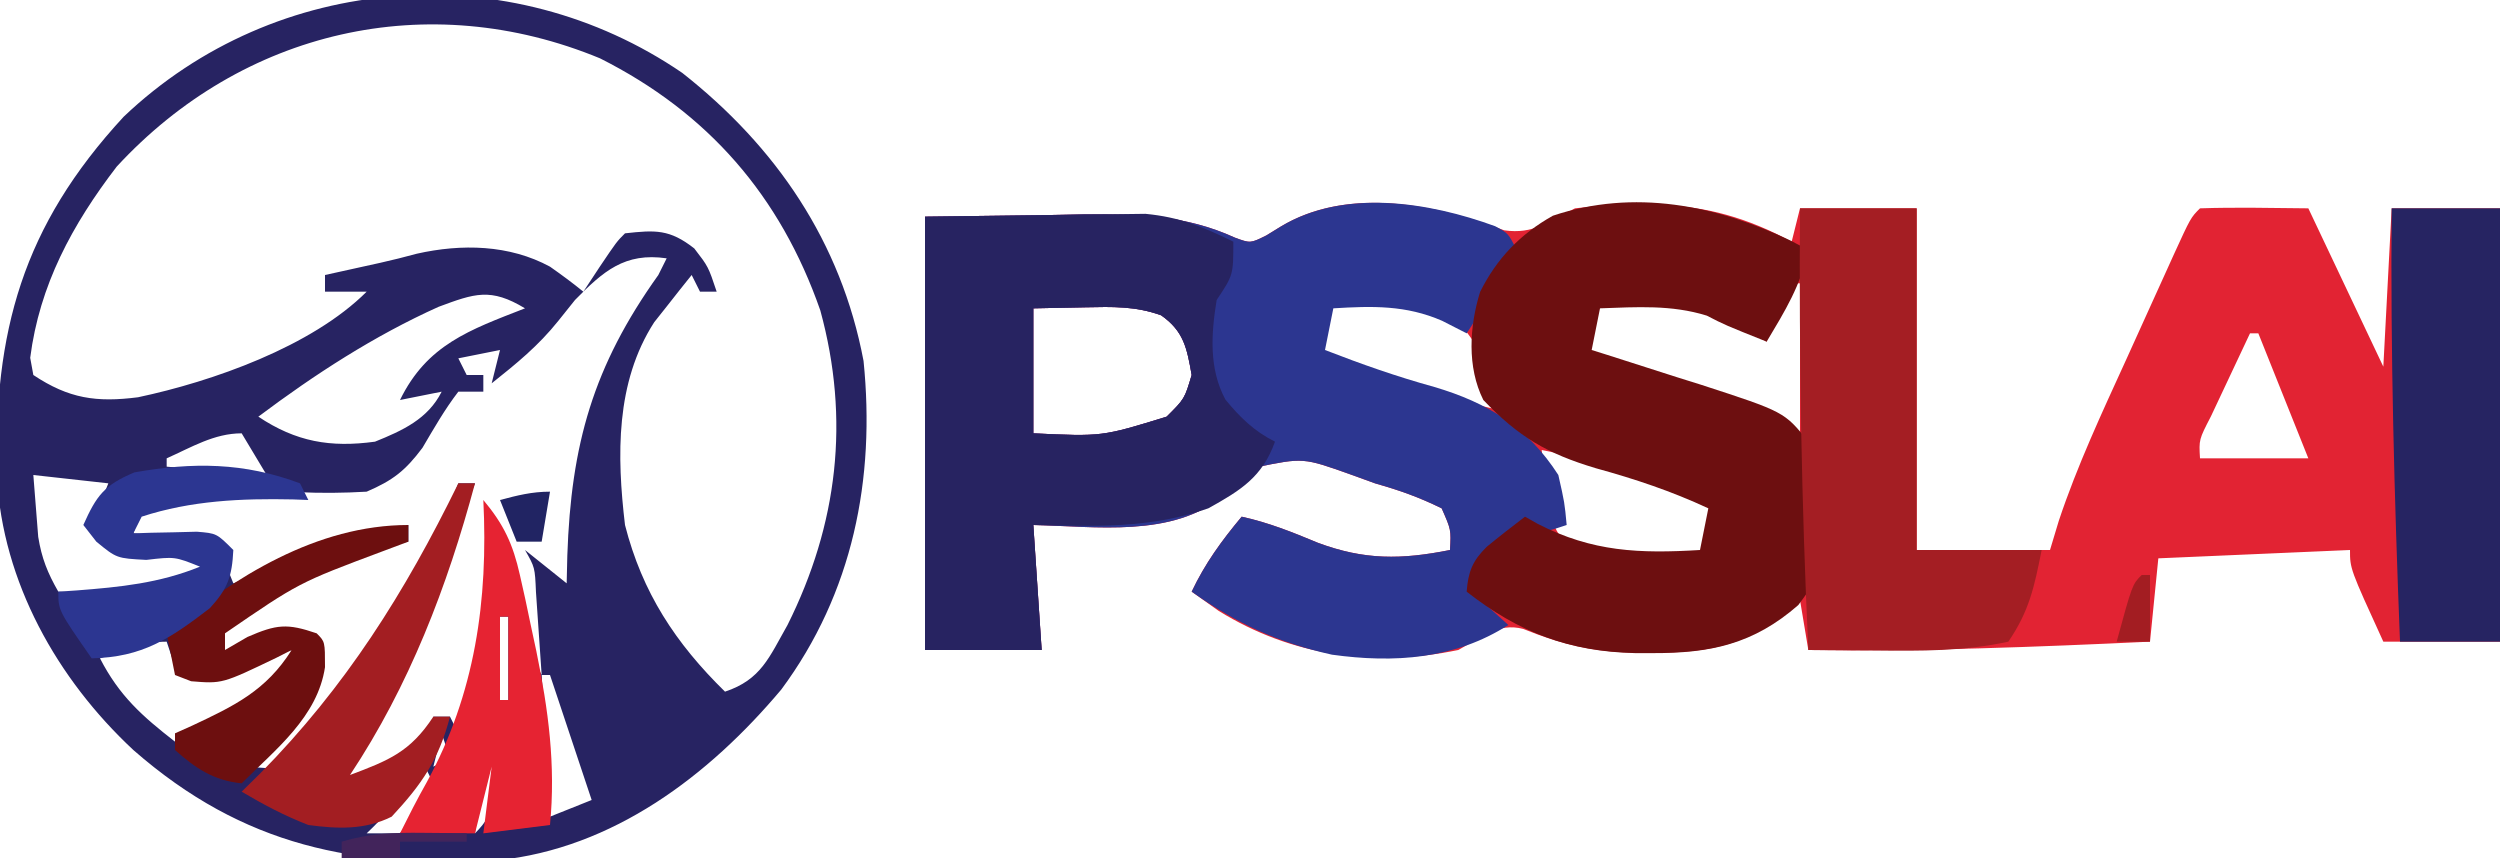 <?xml version="1.0" encoding="UTF-8"?>
<svg version="1.1" xmlns="http://www.w3.org/2000/svg" width="300" height="103">
<path d="M0 0 C3.522 0.512 5.361 -1.044 8.5 -2.637 C11.191 -2.949 13.571 -3.113 16.25 -3.074 C17.298 -3.069 17.298 -3.069 18.367 -3.064 C24.313 -2.905 29.242 -1.468 34.5 1.363 C34.83 0.043 35.16 -1.277 35.5 -2.637 C40.12 -2.637 44.74 -2.637 49.5 -2.637 C49.5 10.893 49.5 24.423 49.5 38.363 C54.78 38.363 60.06 38.363 65.5 38.363 C65.848 37.208 66.196 36.053 66.555 34.863 C68.774 28.207 71.744 21.87 74.653 15.495 C75.634 13.343 76.609 11.187 77.582 9.031 C78.203 7.663 78.824 6.294 79.445 4.926 C79.737 4.281 80.029 3.636 80.329 2.972 C82.384 -1.521 82.384 -1.521 83.5 -2.637 C87.835 -2.781 92.162 -2.679 96.5 -2.637 C100.955 6.768 100.955 6.768 105.5 16.363 C105.83 10.093 106.16 3.823 106.5 -2.637 C110.79 -2.637 115.08 -2.637 119.5 -2.637 C119.5 14.523 119.5 31.683 119.5 49.363 C114.88 49.363 110.26 49.363 105.5 49.363 C101.5 40.613 101.5 40.613 101.5 38.363 C90.115 38.858 90.115 38.858 78.5 39.363 C78.17 42.663 77.84 45.963 77.5 49.363 C63.824 50.006 50.192 50.531 36.5 50.363 C36.005 47.393 36.005 47.393 35.5 44.363 C34.778 44.982 34.056 45.601 33.312 46.238 C28.289 50.033 23.951 50.72 17.75 50.676 C16.685 50.677 16.685 50.677 15.598 50.678 C10.645 50.6 6.83 49.666 2.293 47.836 C-0.75 47.034 -2.841 48.903 -5.5 50.363 C-15.617 52.45 -25.417 51.134 -34.25 45.676 C-35.322 44.913 -36.395 44.15 -37.5 43.363 C-35.886 39.961 -33.914 37.26 -31.5 34.363 C-28.279 35.068 -25.414 36.221 -22.375 37.488 C-16.754 39.592 -12.328 39.526 -6.5 38.363 C-6.366 35.934 -6.366 35.934 -7.5 33.363 C-10.255 32.012 -12.581 31.194 -15.5 30.363 C-16.944 29.839 -16.944 29.839 -18.418 29.305 C-24.113 27.273 -24.113 27.273 -29.766 28.441 C-31.095 29.52 -32.394 30.637 -33.66 31.789 C-39.701 36.958 -49.149 35.516 -56.5 35.363 C-56.17 40.313 -55.84 45.263 -55.5 50.363 C-60.12 50.363 -64.74 50.363 -69.5 50.363 C-69.5 33.203 -69.5 16.043 -69.5 -1.637 C-64.736 -1.699 -59.971 -1.76 -55.062 -1.824 C-53.578 -1.852 -52.094 -1.879 -50.565 -1.907 C-43.968 -1.948 -38.347 -1.879 -32.282 0.891 C-30.45 1.562 -30.45 1.562 -28.544 0.617 C-27.973 0.265 -27.401 -0.087 -26.812 -0.449 C-18.78 -5.281 -8.321 -3.159 0 0 Z M-22.5 10.363 C-22.812 12.894 -22.812 12.894 -21.5 15.363 C-15.226 18.441 -8.28 19.77 -1.5 21.363 C-2.222 15.102 -2.222 15.102 -5.938 10.363 C-9.474 8.983 -12.278 8.207 -16.062 8.176 C-16.848 8.162 -17.633 8.147 -18.441 8.133 C-20.724 8.172 -20.724 8.172 -22.5 10.363 Z M34.5 6.363 C32.213 9.601 32.213 9.601 31.5 13.363 C30.894 13.002 30.288 12.641 29.664 12.27 C23.632 8.929 18.441 7.095 11.5 8.363 C10.84 9.023 10.18 9.683 9.5 10.363 C9.82 12.966 9.82 12.966 10.5 15.363 C11.115 15.565 11.73 15.766 12.364 15.974 C15.161 16.892 17.955 17.815 20.75 18.738 C21.718 19.055 22.686 19.372 23.684 19.699 C24.618 20.009 25.553 20.318 26.516 20.637 C27.374 20.92 28.233 21.202 29.118 21.494 C31.5 22.363 31.5 22.363 35.5 24.363 C35.5 18.423 35.5 12.483 35.5 6.363 C35.17 6.363 34.84 6.363 34.5 6.363 Z M-56.5 9.363 C-56.5 14.313 -56.5 19.263 -56.5 24.363 C-48.252 24.757 -48.252 24.757 -40.5 22.363 C-38.347 20.22 -38.347 20.22 -37.5 17.363 C-38.066 14.158 -38.43 12.113 -41.168 10.195 C-44.278 9.086 -46.957 9.172 -50.25 9.238 C-52.312 9.28 -54.375 9.321 -56.5 9.363 Z M89.5 12.363 C88.495 14.486 87.496 16.612 86.5 18.738 C85.943 19.922 85.386 21.105 84.812 22.324 C83.368 25.118 83.368 25.118 83.5 27.363 C87.79 27.363 92.08 27.363 96.5 27.363 C94.52 22.413 92.54 17.463 90.5 12.363 C90.17 12.363 89.84 12.363 89.5 12.363 Z M4.5 26.363 C4.702 27.971 4.938 29.575 5.188 31.176 C5.315 32.069 5.443 32.962 5.574 33.883 C6.325 36.527 6.325 36.527 8.695 38.168 C11.906 39.536 14.209 39.732 17.688 39.676 C19.256 39.67 19.256 39.67 20.855 39.664 C23.655 39.624 23.655 39.624 25.5 37.363 C25.73 34.839 25.73 34.839 24.5 32.363 C18.461 28.795 11.296 27.804 4.5 26.363 Z " fill="#E22333" transform="translate(180.5,27.637)"/>
<path d="M0 0 C11.269 8.87 19.056 20.287 21.75 34.562 C23.185 48.677 20.479 62.401 11.875 74 C3.182 84.338 -8.299 93.064 -22.173 94.485 C-39.271 95.418 -52.601 92.862 -65.875 81.25 C-75.021 72.725 -81.556 61.112 -82.246 48.465 C-82.654 31.043 -79.171 18.4 -67.039 5.262 C-48.705 -12.183 -20.668 -14.137 0 0 Z M-67.875 11.25 C-73.193 18.188 -77.135 25.452 -78.25 34.188 C-78.126 34.868 -78.002 35.549 -77.875 36.25 C-73.607 39.095 -70.296 39.56 -65.312 38.922 C-56.382 37.029 -44.464 32.839 -37.875 26.25 C-39.525 26.25 -41.175 26.25 -42.875 26.25 C-42.875 25.59 -42.875 24.93 -42.875 24.25 C-42.272 24.117 -41.668 23.984 -41.047 23.848 C-40.248 23.671 -39.448 23.494 -38.625 23.312 C-37.836 23.138 -37.047 22.964 -36.234 22.785 C-34.767 22.452 -33.306 22.094 -31.855 21.695 C-26.484 20.488 -20.759 20.599 -15.875 23.25 C-14.511 24.208 -13.167 25.197 -11.875 26.25 C-10.916 24.796 -10.916 24.796 -9.938 23.312 C-7.875 20.25 -7.875 20.25 -6.875 19.25 C-3.214 18.843 -1.513 18.75 1.438 21.062 C3.125 23.25 3.125 23.25 4.125 26.25 C3.465 26.25 2.805 26.25 2.125 26.25 C1.63 25.26 1.63 25.26 1.125 24.25 C0.156 25.45 -0.799 26.661 -1.75 27.875 C-2.284 28.548 -2.817 29.221 -3.367 29.914 C-8.029 37.136 -7.86 45.957 -6.875 54.25 C-4.806 62.359 -0.809 68.435 5.125 74.25 C9.464 72.804 10.426 70.118 12.629 66.246 C18.664 54.161 20.146 41.593 16.562 28.5 C11.763 14.744 3.069 4.762 -9.875 -1.75 C-30.553 -10.294 -52.764 -5.129 -67.875 11.25 Z M-12.875 27.25 C-13.535 28.075 -14.195 28.9 -14.875 29.75 C-17.271 32.745 -19.877 34.865 -22.875 37.25 C-22.545 35.93 -22.215 34.61 -21.875 33.25 C-23.525 33.58 -25.175 33.91 -26.875 34.25 C-26.38 35.24 -26.38 35.24 -25.875 36.25 C-25.215 36.25 -24.555 36.25 -23.875 36.25 C-23.875 36.91 -23.875 37.57 -23.875 38.25 C-24.865 38.25 -25.855 38.25 -26.875 38.25 C-28.519 40.392 -29.81 42.664 -31.18 44.988 C-33.237 47.733 -34.714 48.891 -37.875 50.25 C-40.682 50.412 -43.272 50.438 -46.062 50.312 C-52.592 50.15 -58.533 50.505 -64.875 52.25 C-65.205 53.24 -65.535 54.23 -65.875 55.25 C-62.575 55.58 -59.275 55.91 -55.875 56.25 C-55.215 57.9 -54.555 59.55 -53.875 61.25 C-46.945 58.94 -40.015 56.63 -32.875 54.25 C-32.875 54.91 -32.875 55.57 -32.875 56.25 C-33.578 56.369 -34.28 56.487 -35.004 56.609 C-42.856 58.361 -50.098 61.633 -55.875 67.25 C-55.545 68.24 -55.215 69.23 -54.875 70.25 C-53.988 69.734 -53.101 69.219 -52.188 68.688 C-48.675 67.163 -47.428 67.101 -43.875 68.25 C-44.019 75.18 -47.098 78.448 -51.875 83.25 C-48.822 83.579 -48.822 83.579 -46.93 81.555 C-33.618 66.939 -33.618 66.939 -26.875 49.25 C-26.215 49.25 -25.555 49.25 -24.875 49.25 C-26.405 53.192 -27.951 57.128 -29.5 61.062 C-29.927 62.163 -30.353 63.263 -30.793 64.396 C-33.666 71.664 -36.963 78.485 -40.875 85.25 C-36.389 83.998 -33.282 82.456 -29.875 79.25 C-29.875 78.59 -29.875 77.93 -29.875 77.25 C-29.215 77.25 -28.555 77.25 -27.875 77.25 C-27.545 77.91 -27.215 78.57 -26.875 79.25 C-23.5 70.74 -22.875 62.365 -22.875 53.25 C-22.477 54.805 -22.477 54.805 -22.07 56.391 C-21.714 57.76 -21.357 59.13 -21 60.5 C-20.826 61.182 -20.652 61.864 -20.473 62.566 C-19.574 65.996 -18.641 69.163 -16.875 72.25 C-17.016 70.125 -17.163 68 -17.312 65.875 C-17.394 64.692 -17.475 63.508 -17.559 62.289 C-17.686 59.335 -17.686 59.335 -18.875 57.25 C-16.4 59.23 -16.4 59.23 -13.875 61.25 C-13.836 59.601 -13.836 59.601 -13.797 57.918 C-13.345 44.593 -10.709 35.218 -2.875 24.25 C-2.545 23.59 -2.215 22.93 -1.875 22.25 C-6.917 21.509 -9.506 23.825 -12.875 27.25 Z M-29.242 28.066 C-36.973 31.542 -44.108 36.175 -50.875 41.25 C-46.354 44.264 -42.229 44.984 -36.875 44.25 C-33.587 42.924 -30.516 41.532 -28.875 38.25 C-30.525 38.58 -32.175 38.91 -33.875 39.25 C-30.634 32.614 -25.552 30.852 -18.875 28.25 C-22.995 25.758 -24.909 26.457 -29.242 28.066 Z M-61.875 46.25 C-61.875 46.58 -61.875 46.91 -61.875 47.25 C-57.915 47.58 -53.955 47.91 -49.875 48.25 C-50.865 46.6 -51.855 44.95 -52.875 43.25 C-56.179 43.25 -58.896 44.926 -61.875 46.25 Z M-65.875 47.25 C-61.875 48.25 -61.875 48.25 -61.875 48.25 Z M-77.875 48.25 C-77.76 49.834 -77.633 51.417 -77.5 53 C-77.43 53.882 -77.361 54.763 -77.289 55.672 C-76.876 58.241 -76.163 60.008 -74.875 62.25 C-68.059 62.583 -62.954 62.492 -56.875 59.25 C-59.657 57.469 -61.045 57.253 -64.438 57.312 C-67.875 57.25 -67.875 57.25 -69.812 55.75 C-70.163 55.255 -70.514 54.76 -70.875 54.25 C-70.215 52.6 -69.555 50.95 -68.875 49.25 C-71.845 48.92 -74.815 48.59 -77.875 48.25 Z M-21.875 65.25 C-21.875 68.55 -21.875 71.85 -21.875 75.25 C-21.545 75.25 -21.215 75.25 -20.875 75.25 C-20.875 71.95 -20.875 68.65 -20.875 65.25 C-21.205 65.25 -21.535 65.25 -21.875 65.25 Z M-69.875 70.25 C-67.556 74.759 -64.81 77.189 -60.875 80.25 C-53.067 76.868 -53.067 76.868 -46.875 71.25 C-46.875 70.59 -46.875 69.93 -46.875 69.25 C-49.472 69.683 -51.567 70.077 -53.875 71.375 C-56.525 72.534 -58.144 72.009 -60.875 71.25 C-61.205 70.26 -61.535 69.27 -61.875 68.25 C-64.759 68.25 -67.17 69.309 -69.875 70.25 Z M-16.875 72.25 C-16.545 77.86 -16.215 83.47 -15.875 89.25 C-14.225 88.59 -12.575 87.93 -10.875 87.25 C-12.525 82.3 -14.175 77.35 -15.875 72.25 C-16.205 72.25 -16.535 72.25 -16.875 72.25 Z M-21.875 76.25 C-23.446 81.276 -24.324 86.011 -24.875 91.25 C-22.154 88.529 -22.268 86.402 -21.75 82.625 C-21.582 81.436 -21.415 80.248 -21.242 79.023 C-21.121 78.108 -21 77.193 -20.875 76.25 C-21.205 76.25 -21.535 76.25 -21.875 76.25 Z M-28.875 79.25 C-29.205 80.57 -29.535 81.89 -29.875 83.25 C-29.215 82.92 -28.555 82.59 -27.875 82.25 C-28.205 81.26 -28.535 80.27 -28.875 79.25 Z M-30.875 83.25 C-31.473 84.013 -32.071 84.776 -32.688 85.562 C-34.345 87.598 -35.978 89.448 -37.875 91.25 C-36.555 91.25 -35.235 91.25 -33.875 91.25 C-31.593 88.327 -31.593 88.327 -29.875 85.25 C-30.205 84.59 -30.535 83.93 -30.875 83.25 Z " fill="#272362" transform="translate(81.875,8.75)"/>
<path d="M0 0 C1.574 0.852 1.574 0.852 2.574 2.852 C0.733 6.343 -1.237 9.569 -3.426 12.852 C-4.395 12.357 -5.365 11.862 -6.363 11.352 C-10.713 9.453 -14.756 9.566 -19.426 9.852 C-19.756 11.502 -20.086 13.152 -20.426 14.852 C-16.08 16.542 -11.796 18.049 -7.301 19.289 C-0.871 21.192 3.892 24.124 7.574 29.852 C8.324 33.164 8.324 33.164 8.574 35.852 C5.574 36.852 5.574 36.852 2.574 35.852 C0.012 38.164 0.012 38.164 -2.426 40.852 C-2.763 43.977 -2.763 43.977 -0.426 46.039 C0.234 46.637 0.894 47.235 1.574 47.852 C-4.862 51.963 -12.12 52.447 -19.59 51.414 C-26.089 49.966 -31.012 47.703 -36.426 43.852 C-34.812 40.449 -32.84 37.748 -30.426 34.852 C-27.204 35.556 -24.34 36.71 -21.301 37.977 C-15.679 40.08 -11.253 40.015 -5.426 38.852 C-5.291 36.422 -5.291 36.422 -6.426 33.852 C-9.181 32.5 -11.507 31.682 -14.426 30.852 C-15.87 30.328 -15.87 30.328 -17.344 29.793 C-23.039 27.762 -23.039 27.762 -28.691 28.93 C-30.021 30.008 -31.32 31.125 -32.586 32.277 C-38.626 37.446 -48.075 36.005 -55.426 35.852 C-55.096 40.802 -54.766 45.752 -54.426 50.852 C-59.046 50.852 -63.666 50.852 -68.426 50.852 C-68.426 33.692 -68.426 16.532 -68.426 -1.148 C-63.661 -1.21 -58.897 -1.272 -53.988 -1.336 C-52.504 -1.363 -51.02 -1.391 -49.49 -1.419 C-42.894 -1.46 -37.273 -1.391 -31.208 1.379 C-29.375 2.051 -29.375 2.051 -27.469 1.105 C-26.898 0.753 -26.327 0.401 -25.738 0.039 C-18.164 -4.536 -7.971 -2.917 0 0 Z M-55.426 9.852 C-55.426 14.802 -55.426 19.752 -55.426 24.852 C-47.177 25.245 -47.177 25.245 -39.426 22.852 C-37.273 20.709 -37.273 20.709 -36.426 17.852 C-36.991 14.646 -37.355 12.601 -40.094 10.684 C-43.204 9.574 -45.883 9.661 -49.176 9.727 C-51.238 9.768 -53.301 9.809 -55.426 9.852 Z " fill="#2C3690" transform="translate(179.426,27.148)"/>
<path d="M0 0 C0.681 0.361 1.361 0.722 2.062 1.094 C1.172 5.331 -0.732 8.394 -2.938 12.094 C-7.938 10.094 -7.938 10.094 -10.125 8.969 C-14.361 7.651 -18.535 7.94 -22.938 8.094 C-23.267 9.744 -23.598 11.394 -23.938 13.094 C-23.328 13.285 -22.718 13.476 -22.089 13.673 C-19.306 14.552 -16.528 15.448 -13.75 16.344 C-12.79 16.644 -11.831 16.944 -10.842 17.254 C-0.811 20.516 -0.811 20.516 2.062 24.094 C2.792 27.097 2.807 29.952 2.75 33.031 C2.778 33.83 2.805 34.628 2.834 35.451 C2.811 41.097 2.811 41.097 0.854 43.704 C-4.519 48.404 -9.687 49.484 -16.625 49.469 C-17.331 49.468 -18.037 49.467 -18.765 49.466 C-26.644 49.289 -32.746 46.96 -38.938 42.094 C-38.761 39.714 -38.24 38.391 -36.535 36.715 C-35.031 35.473 -33.486 34.28 -31.938 33.094 C-31.427 33.383 -30.917 33.671 -30.391 33.969 C-23.825 37.322 -18.222 37.537 -10.938 37.094 C-10.607 35.444 -10.277 33.794 -9.938 32.094 C-14.375 30.03 -18.715 28.583 -23.438 27.281 C-29.309 25.529 -32.716 23.507 -36.938 19.094 C-38.908 15.153 -38.615 10.274 -37.324 6.121 C-35.319 2.103 -32.506 -0.823 -28.594 -3.02 C-18.876 -6.264 -8.999 -4.308 0 0 Z " fill="#6D0F10" transform="translate(214.938,28.906)"/>
<path d="M0 0 C4.806 -0.062 9.611 -0.124 14.562 -0.188 C16.816 -0.228 16.816 -0.228 19.115 -0.27 C20.917 -0.282 20.917 -0.282 22.754 -0.293 C23.974 -0.309 25.194 -0.324 26.451 -0.341 C30.597 0.057 33.277 1.19 37 3 C37 7 37 7 35 10 C34.334 14.075 34.055 18.244 36.051 21.953 C37.813 24.095 39.508 25.754 42 27 C40.481 31.254 37.869 32.851 34 35 C26.995 37.458 20.389 37.154 13 37 C13.33 41.95 13.66 46.9 14 52 C9.38 52 4.76 52 0 52 C0 34.84 0 17.68 0 0 Z M13 11 C13 15.95 13 20.9 13 26 C21.248 26.393 21.248 26.393 29 24 C31.153 21.857 31.153 21.857 32 19 C31.434 15.795 31.07 13.75 28.332 11.832 C25.222 10.722 22.543 10.809 19.25 10.875 C17.188 10.916 15.125 10.957 13 11 Z " fill="#272361" transform="translate(111,26)"/>
<path d="M0 0 C4.62 0 9.24 0 14 0 C14 13.53 14 27.06 14 41 C18.95 41 23.9 41 29 41 C28.11 45.45 27.524 48.298 25 52 C19.707 53.156 14.45 53.123 9.062 53.062 C8.283 53.058 7.504 53.053 6.701 53.049 C4.801 53.037 2.9 53.019 1 53 C0.171 35.322 -0.125 17.696 0 0 Z " fill="#A41E23" transform="translate(216,25)"/>
<path d="M0 0 C4.29 0 8.58 0 13 0 C13 17.16 13 34.32 13 52 C9.04 52 5.08 52 1 52 C0.315 34.655 -0.152 17.36 0 0 Z " fill="#262462" transform="translate(287,25)"/>
<path d="M0 0 C0.66 0 1.32 0 2 0 C-1.324 12.392 -5.886 24.279 -13 35 C-8.352 33.246 -5.78 32.243 -3 28 C-2.34 28 -1.68 28 -1 28 C-2.364 33.21 -4.398 36.128 -8 40 C-11.225 41.612 -14.504 41.469 -18 41 C-20.819 39.906 -23.404 38.546 -26 37 C-24.909 35.927 -24.909 35.927 -23.797 34.832 C-13.516 24.421 -6.414 13.096 0 0 Z " fill="#A31E22" transform="translate(55,58)"/>
<path d="M0 0 C2.452 2.927 3.556 5.284 4.387 9 C4.603 9.965 4.819 10.93 5.042 11.924 C5.255 12.939 5.468 13.954 5.688 15 C5.909 16.031 6.13 17.063 6.358 18.125 C7.804 25.19 8.699 31.782 8 39 C5.36 39.33 2.72 39.66 0 40 C0.33 37.36 0.66 34.72 1 32 C0.34 34.64 -0.32 37.28 -1 40 C-3.97 40 -6.94 40 -10 40 C-8.976 37.952 -7.946 35.905 -6.816 33.914 C-0.973 23.246 0.595 12.041 0 0 Z M2 14 C2 17.3 2 20.6 2 24 C2.33 24 2.66 24 3 24 C3 20.7 3 17.4 3 14 C2.67 14 2.34 14 2 14 Z " fill="#E62332" transform="translate(58,60)"/>
<path d="M0 0 C0 0.66 0 1.32 0 2 C-1.002 2.375 -2.003 2.75 -3.035 3.137 C-13.152 6.925 -13.152 6.925 -22 13 C-22 13.66 -22 14.32 -22 15 C-21.113 14.484 -20.226 13.969 -19.312 13.438 C-15.793 11.91 -14.549 11.783 -11 13 C-10 14 -10 14 -10 17.062 C-10.901 23.039 -15.917 26.917 -20 31 C-23.344 30.666 -25.523 29.211 -28 27 C-28 26.34 -28 25.68 -28 25 C-27.325 24.697 -26.649 24.394 -25.953 24.082 C-20.894 21.706 -17.071 19.885 -14 15 C-14.888 15.451 -14.888 15.451 -15.793 15.91 C-22.328 19.055 -22.328 19.055 -26.062 18.75 C-26.702 18.503 -27.341 18.255 -28 18 C-28.33 16.35 -28.66 14.7 -29 13 C-20.91 6.222 -10.957 0 0 0 Z " fill="#6D0F0F" transform="translate(49,63)"/>
<path d="M0 0 C0.33 0.66 0.66 1.32 1 2 C0.394 1.977 -0.212 1.954 -0.836 1.93 C-7.005 1.797 -13.089 2.065 -19 4 C-19.33 4.66 -19.66 5.32 -20 6 C-19.301 5.977 -18.603 5.954 -17.883 5.93 C-16.973 5.912 -16.063 5.894 -15.125 5.875 C-13.768 5.84 -13.768 5.84 -12.383 5.805 C-10 6 -10 6 -8 8 C-8.156 11.172 -8.661 12.631 -10.82 14.984 C-15.604 18.649 -18.905 20.87 -25 21 C-29 15.25 -29 15.25 -29 13 C-27.913 12.927 -27.913 12.927 -26.805 12.852 C-21.585 12.448 -16.902 11.987 -12 10 C-15.018 8.79 -15.018 8.79 -18.438 9.188 C-22 9 -22 9 -24.438 7 C-24.953 6.34 -25.469 5.68 -26 5 C-24.422 1.472 -23.495 0.208 -19.875 -1.312 C-12.856 -2.558 -6.713 -2.517 0 0 Z " fill="#2C3691" transform="translate(36,58)"/>
<path d="M0 0 C0.985 0.009 1.97 0.018 2.984 0.027 C4.106 0.045 4.106 0.045 5.25 0.062 C5.25 0.393 5.25 0.723 5.25 1.062 C2.61 1.062 -0.03 1.062 -2.75 1.062 C-2.75 1.722 -2.75 2.382 -2.75 3.062 C-5.06 3.062 -7.37 3.062 -9.75 3.062 C-9.75 2.402 -9.75 1.742 -9.75 1.062 C-6.439 0.061 -3.449 -0.041 0 0 Z " fill="#42245B" transform="translate(50.75,99.938)"/>
<path d="M0 0 C-0.33 1.98 -0.66 3.96 -1 6 C-1.99 6 -2.98 6 -4 6 C-4.66 4.35 -5.32 2.7 -6 1 C-3.924 0.447 -2.156 0 0 0 Z " fill="#212463" transform="translate(66,59)"/>
<path d="M0 0 C0.33 0 0.66 0 1 0 C1 2.64 1 5.28 1 8 C-0.32 8 -1.64 8 -3 8 C-1.125 1.125 -1.125 1.125 0 0 Z " fill="#A31D22" transform="translate(257,69)"/>
</svg>
